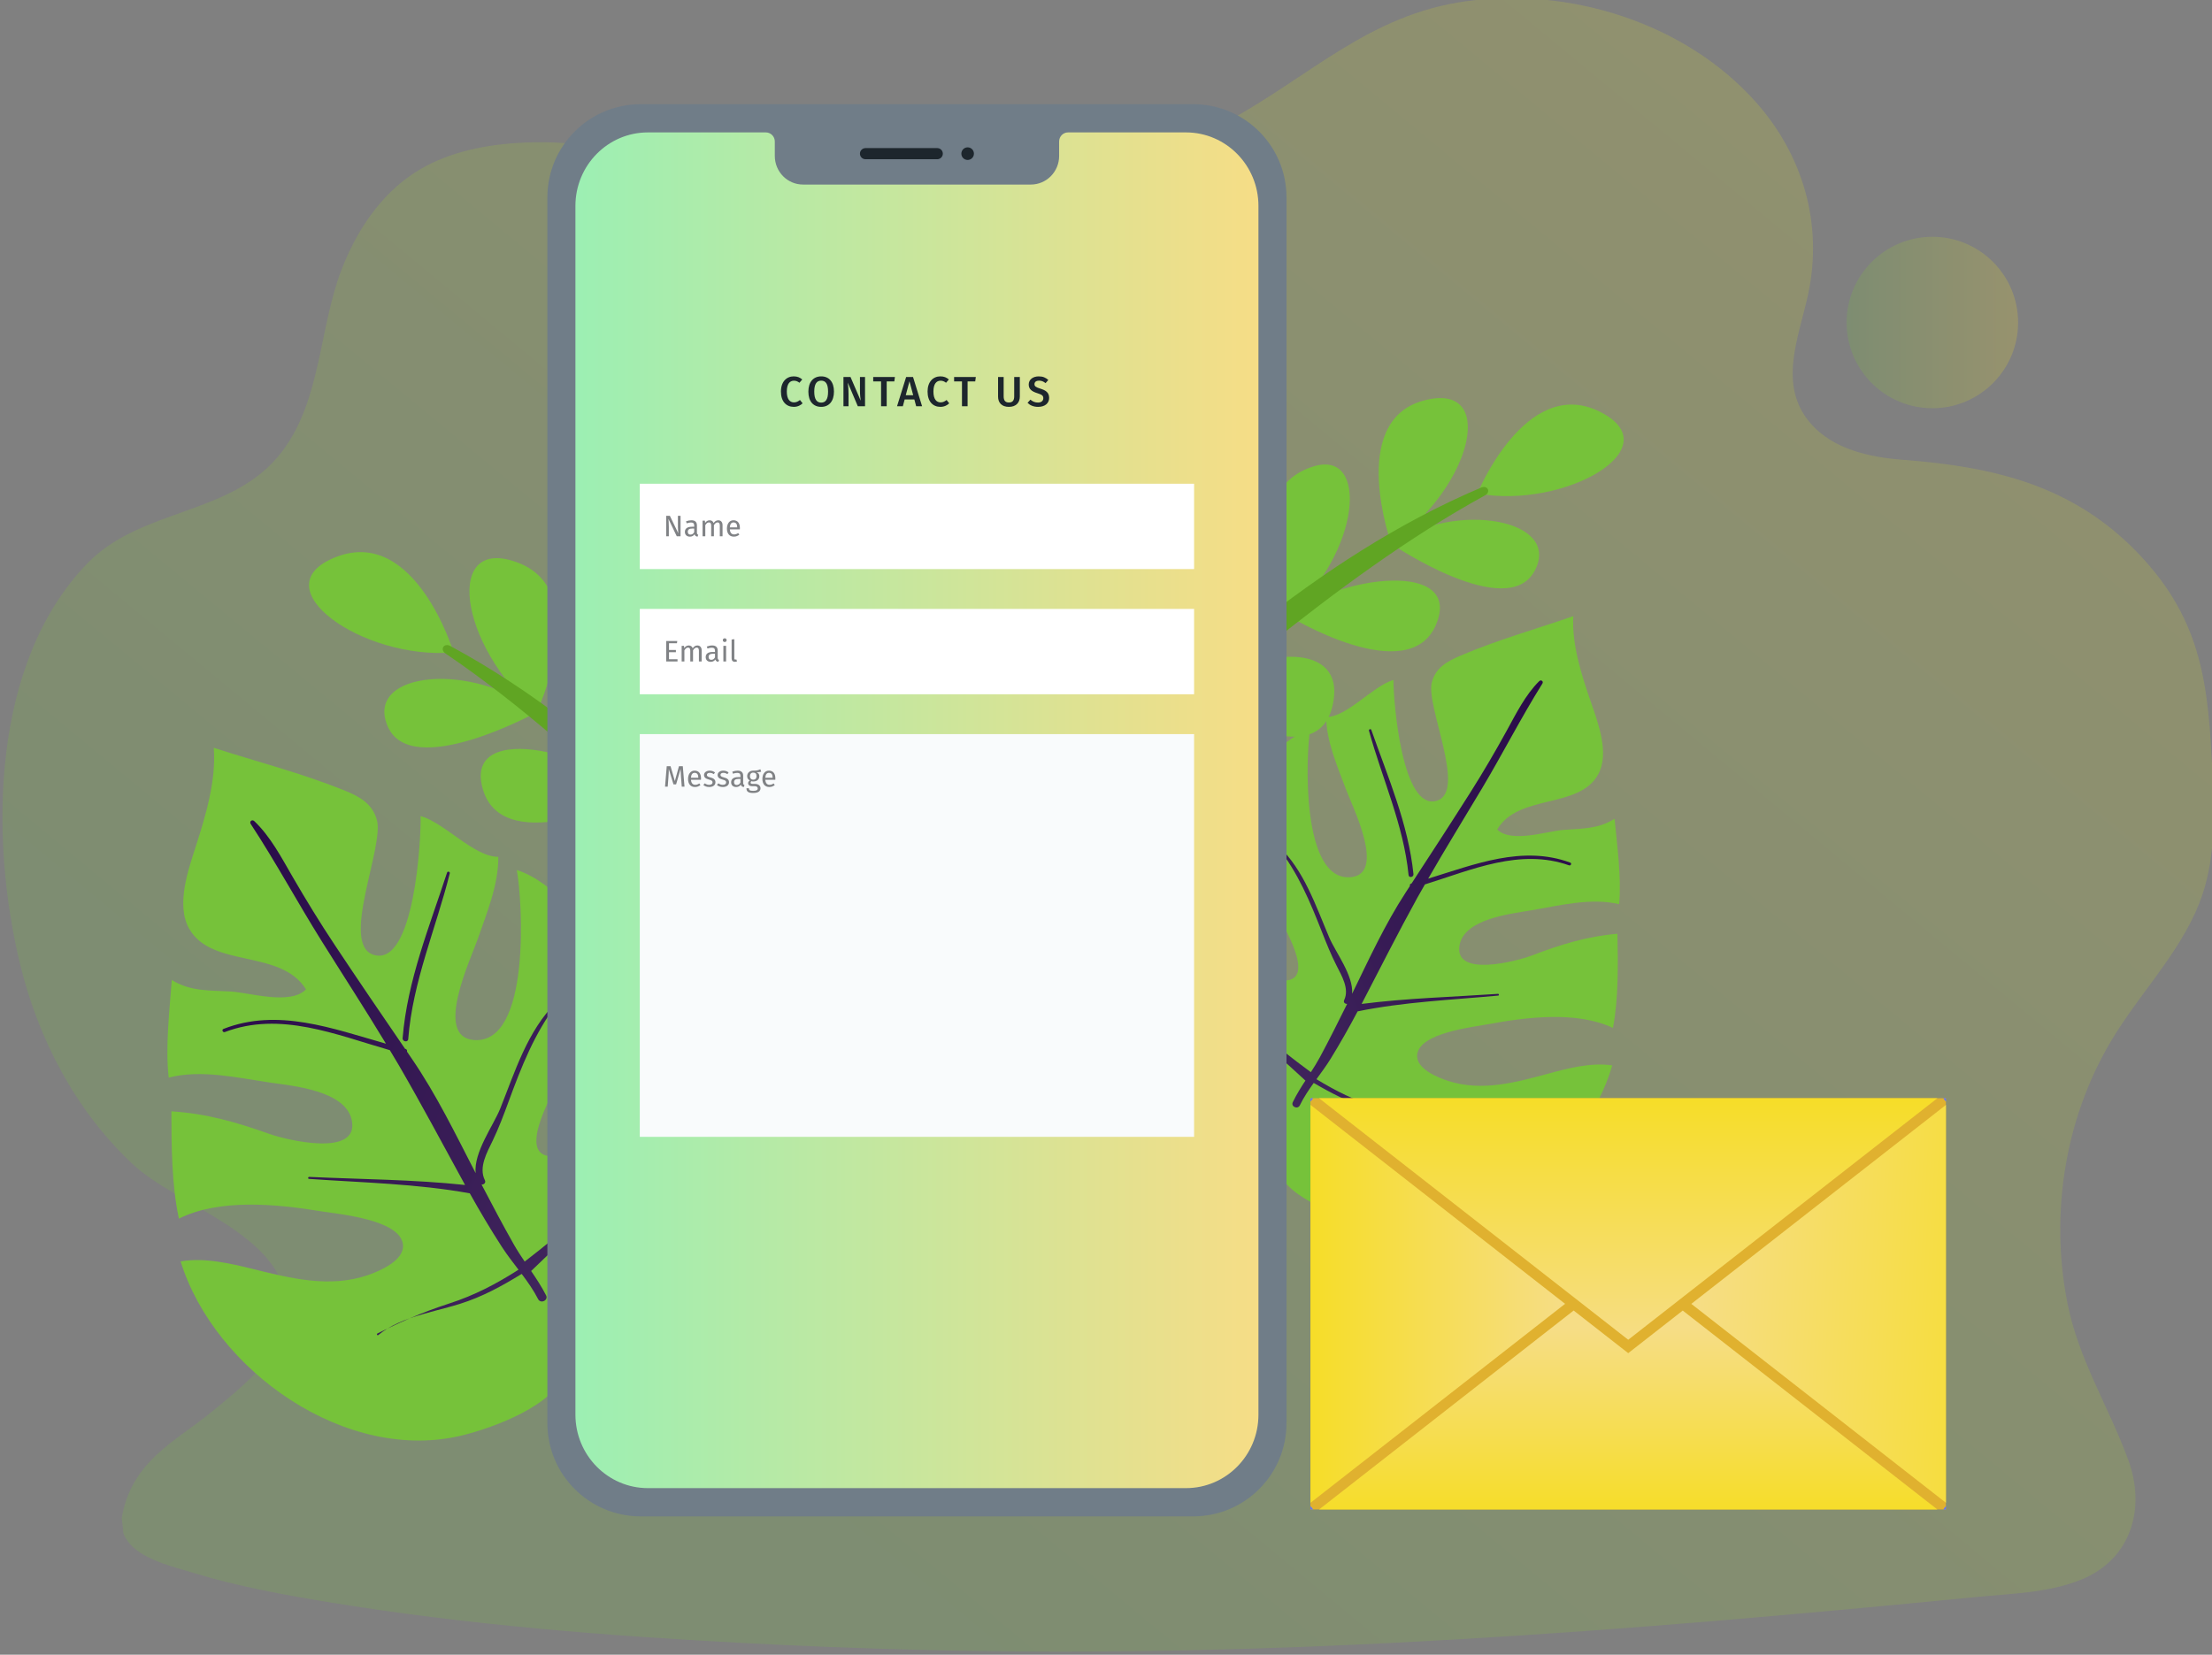 <?xml version="1.0" encoding="iso-8859-1"?>
<!-- Generator: Adobe Illustrator 16.0.0, SVG Export Plug-In . SVG Version: 6.00 Build 0)  -->
<!DOCTYPE svg PUBLIC "-//W3C//DTD SVG 1.1//EN" "http://www.w3.org/Graphics/SVG/1.1/DTD/svg11.dtd">
<svg version="1.1" id="Layer_1" xmlns="http://www.w3.org/2000/svg" xmlns:xlink="http://www.w3.org/1999/xlink" x="0px" y="0px"
	 width="433px" height="324px" viewBox="0 0 433 324" style="enable-background:new 0 0 433 324;" xml:space="preserve">
<rect x="0" y="0" width="433" height="324" fill="#808080" stroke="none"/>
<g>
	<g>
		<g>
			<linearGradient id="SVGID_1_" gradientUnits="userSpaceOnUse" x1="142.571" y1="295.122" x2="444.056" y2="-69.36">
				<stop  offset="0" style="stop-color:#76C23A"/>
				<stop  offset="1" style="stop-color:#F6DD28"/>
			</linearGradient>
			<path style="opacity:0.2;fill:url(#SVGID_1_);" d="M404.674,255.025c2.182,11.129,8.04,20.273,11.908,30.75
				c3.531,9.566,0.619,19.679-9.421,23.619c-6.47,2.539-13.638,2.652-20.472,3.324c-68.323,6.707-135.992,12.033-204.747,10.379
				c-1.39-0.034-2.779-0.07-4.168-0.108c-10.364-0.28-20.724-0.686-31.078-1.22c-27.516-1.42-55.135-3.578-82.344-8.049
				c-8.878-1.457-17.82-3.092-26.438-5.723c-3.832-1.17-10.537-2.691-12.97-6.324c-0.44-0.657-0.859-1.258-0.859-2.086
				c0-0.671-0.28-2.18-0.248-2.368c1.865-11.161,10.633-15.038,17.588-20.761c6.956-5.722,15.335-12.303,14.71-21.127
				c-0.967-13.811-21.364-19.198-30.083-27.319C14.863,217.59,7.45,203.42,3.893,188.642c-5.969-24.8-5.587-58.925,13.213-78.335
				c10.704-11.049,28.562-9.238,38.146-21.938c7.642-10.128,7.178-24.006,11.587-35.521c2.897-7.564,7.588-14.684,14.397-19.071
				c5.771-3.719,12.701-5.262,19.548-5.749c10.839-0.767,21.857,0.996,31.925,5.081c10.556,4.282,21.187,6.214,32.669,6.374
				c13.149,0.186,25.592-1.978,38.229-5.246c12.352-3.194,25.474-4.356,36.844-10.576c16.069-8.791,27.606-20.805,46.554-23.424
				c20.261-2.802,42.823,4.227,56.617,19.656c9.315,10.416,13.259,23.961,10.328,37.688c-1.806,8.463-6.066,17.82,0.501,25.354
				c4.349,4.989,11.396,6.591,17.993,7.094c17.76,1.351,33.301,4.938,46.13,18.346c12.667,13.241,13.739,26.076,14.534,43.47
				c0.358,7.806,0.52,15.798-1.957,23.233c-3.36,10.099-11.186,18.098-16.911,27.135
				C404.391,217.759,401.152,237.053,404.674,255.025z"/>
			<linearGradient id="SVGID_2_" gradientUnits="userSpaceOnUse" x1="361.475" y1="63.149" x2="395.044" y2="63.149">
				<stop  offset="0" style="stop-color:#76C23A"/>
				<stop  offset="1" style="stop-color:#F6DD28"/>
			</linearGradient>
			<path style="opacity:0.2;fill:url(#SVGID_2_);" d="M395.044,63.152c0,0.886-0.067,1.756-0.202,2.604
				c-1.245,8.026-8.197,14.177-16.578,14.177c-5.498,0-10.383-2.641-13.443-6.721c-2.1-2.806-3.346-6.286-3.346-10.061
				c0-9.271,7.517-16.788,16.789-16.788C387.529,46.364,395.044,53.881,395.044,63.152z"/>
		</g>
	</g>
	<g>
		<g>
			<path style="fill:#76C23A;" d="M249.758,222.515c-1.571-0.921-3.004-0.712-4.716-1.172c-2.761-0.741-4.522-2.353-6.785-4.063
				c-3.237-2.448-6.091-4.916-8.382-8.344c-4.555-6.81-6.73-16.185-6.153-24.31c0.743-10.458,5.861-17.385,11.825-25.121
				c2.948,5.143,5.043,11.372,6.662,17.044c1.105,3.87,4.002,15.784,9.495,15.431c7.809-0.506-5.527-18.708-6.571-20.802
				c-2.438-4.886-3.387-10.177-5.652-14.927c5.988-3.526,10.187-11.116,16.996-13.505c-0.879,5.242-1.805,30.081,8.041,28.997
				c6.791-0.747,0.257-13.705-1.076-17.282c-1.646-4.415-3.788-9.27-3.848-14.046c4.151-0.059,8.966-5.957,13.169-7.287
				c-0.011,4.1,1.675,25.923,8.576,23.631c5.778-1.92-2.259-18.511-1.063-23.124c0.738-2.849,2.877-4.082,5.557-5.229
				c7.274-3.116,14.719-5.183,22.141-7.76c-0.32,5.592,1.656,11.64,3.457,16.855c1.352,3.911,3.678,9.988,1.424,14.111
				c-3.758,6.876-15.616,3.749-19.781,10.809c2.741,2.711,9.708,0.335,12.949,0.081c3.699-0.292,6.857-0.147,10.027-2.189
				c0.508,5.281,1.377,11.498,0.896,16.731c-5.584-1.331-11.928,0.317-17.465,1.247c-3.792,0.639-12.816,1.63-13.764,6.738
				c-1.201,6.473,11.27,3.163,14.189,2.046c5.588-2.134,10.717-3.73,16.707-4.241c0.119,5.806,0.234,12.699-0.885,18.438
				c-7.002-3.32-16.809-2.146-24.389-0.729c-2.993,0.561-13.424,1.673-13.925,5.938c-0.329,2.809,4.167,4.561,6.105,5.183
				c6.594,2.115,13.245,0.267,19.638-1.462c3.912-1.057,8.393-2.214,12.439-1.589c-5.373,18.807-27.706,35.5-47.904,30.841
				c-5.058-1.167-15.82-4.74-17.492-10.397C249.49,226.653,250.555,223.877,249.758,222.515z"/>
			<g>
				<g>
					
						<linearGradient id="SVGID_3_" gradientUnits="userSpaceOnUse" x1="-106.883" y1="770.828" x2="-20.457" y2="770.828" gradientTransform="matrix(0.896 -0.443 0.443 0.896 -7.229 -537.921)">
						<stop  offset="0.027" style="stop-color:#41265D"/>
						<stop  offset="1" style="stop-color:#290B49"/>
					</linearGradient>
					<path style="fill:url(#SVGID_3_);" d="M276.52,219.238c1.292,0.52,2.58,1.084,3.875,1.679
						C279.205,220.228,277.889,219.689,276.52,219.238z M276.686,171.151c-1.014-9.827-5.014-19.001-8.253-28.239
						c-0.092-0.262-0.531-0.112-0.46,0.151c2.591,9.441,6.781,18.438,7.755,28.271C275.791,171.961,276.75,171.773,276.686,171.151z
						 M307.372,168.899c-9.38-3.441-18.729,0.353-27.806,3.146c3.439-5.994,7.08-11.869,10.615-17.806
						c4.023-6.76,7.574-13.727,11.743-20.395c0.27-0.434-0.263-0.828-0.617-0.479c-2.72,2.696-4.538,6.38-6.366,9.706
						c-2.23,4.055-4.549,8.027-7.024,11.94c-3.813,6.026-7.708,12.009-11.604,17.979c-0.02,0.007-0.037,0.012-0.055,0.017
						c-0.26,0.069-0.322,0.283-0.269,0.482c-0.257,0.393-0.513,0.785-0.769,1.178c-4.146,6.353-7.234,13.136-10.545,19.917
						c0.285-3.58-3.252-8.147-4.462-10.989c-2.633-6.186-4.97-13.272-10.001-17.983c-0.104-0.096-0.25,0.072-0.167,0.175
						c4.03,5.038,6.399,10.767,8.735,16.716c0.876,2.229,1.762,4.43,2.846,6.563c1.002,1.978,2.549,4.527,1.498,6.755
						c-0.217,0.46,0.182,0.772,0.577,0.746c-1.732,3.494-3.474,6.993-5.323,10.429c-0.545,1.009-1.154,1.98-1.776,2.944
						c-7.411-5.421-14.404-11.568-21.226-17.704c-0.354-0.318-0.779,0.256-0.448,0.577c6.657,6.477,13.762,12.424,20.567,18.734
						c0.014,0.013,0.027,0.021,0.043,0.031c-0.895,1.373-1.764,2.757-2.473,4.229c-0.422,0.877,0.959,1.494,1.381,0.616
						c0.738-1.536,1.704-2.968,2.716-4.379c3.462,2.02,6.811,3.773,10.728,4.909c2.651,0.767,5.757,1.335,8.629,2.283
						c-2.205-0.888-4.441-1.684-6.83-2.396c-4.399-1.313-8.133-3.181-11.996-5.529c0.963-1.324,1.939-2.639,2.785-4.012
						c1.866-3.032,3.611-6.127,5.277-9.271c9.077-1.856,18.313-2.232,27.519-3.089c0.22-0.02,0.175-0.353-0.043-0.338
						c-8.899,0.61-17.841,0.842-26.694,1.973c3.615-6.962,7.132-13.947,10.921-20.818c0.478-0.869,0.979-1.723,1.466-2.584
						c9.172-2.86,18.66-7.127,28.219-3.735C307.497,169.563,307.727,169.029,307.372,168.899z M282.121,221.717
						c-0.582-0.28-1.153-0.533-1.727-0.8c0.553,0.323,1.082,0.677,1.573,1.069C282.141,222.127,282.33,221.818,282.121,221.717z"/>
				</g>
			</g>
		</g>
		<g>
			<path style="fill:#76C23A;" d="M110.833,261.196c1.769-1.088,3.41-0.888,5.35-1.455c3.133-0.915,5.103-2.796,7.641-4.806
				c3.633-2.876,6.825-5.761,9.355-9.73c5.025-7.887,7.272-18.638,6.409-27.895c-1.111-11.915-7.125-19.689-14.124-28.367
				c-3.234,5.943-5.469,13.104-7.173,19.615c-1.164,4.446-4.169,18.113-10.446,17.846c-8.924-0.378,5.835-21.485,6.974-23.899
				c2.66-5.638,3.609-11.698,6.072-17.175c-6.921-3.874-11.901-12.428-19.731-14.981c1.135,5.96,2.815,34.279-8.446,33.29
				c-7.766-0.684-0.639-15.632,0.793-19.749c1.766-5.078,4.089-10.672,4.037-16.122c-4.739,0.035-10.38-6.573-15.21-7.985
				c0.117,4.678-1.258,29.621-9.191,27.181c-6.642-2.045,2.112-21.179,0.633-26.412c-0.914-3.232-3.386-4.587-6.471-5.828
				c-8.381-3.371-16.927-5.542-25.462-8.297c0.508,6.373-1.595,13.323-3.521,19.321c-1.443,4.497-3.944,11.488-1.268,16.137
				c4.46,7.752,17.913,3.887,22.843,11.836c-3.06,3.161-11.069,0.627-14.773,0.417c-4.229-0.239-7.829,0.005-11.497-2.246
				c-0.449,6.039-1.284,13.156-0.604,19.113c6.339-1.658,13.618,0.063,19.96,0.986c4.344,0.633,14.665,1.537,15.875,7.341
				c1.533,7.356-12.781,3.894-16.141,2.692c-6.43-2.295-12.321-3.988-19.17-4.418c0.011,6.627,0.052,14.494,1.475,21.012
				c7.905-3.963,19.124-2.872,27.809-1.442c3.429,0.564,15.36,1.571,16.038,6.427c0.447,3.194-4.639,5.308-6.835,6.066
				c-7.471,2.58-15.106,0.637-22.444-1.173c-4.491-1.108-9.633-2.317-14.234-1.501c6.604,21.324,32.506,39.808,55.437,33.986
				c5.743-1.458,17.931-5.808,19.697-12.305C111.241,265.912,109.957,262.771,110.833,261.196z"/>
			<g>
				<g>
					
						<linearGradient id="SVGID_4_" gradientUnits="userSpaceOnUse" x1="-2806.728" y1="-503.423" x2="-2708.082" y2="-503.423" gradientTransform="matrix(-0.906 -0.423 -0.423 0.906 -2632.834 -496.6)">
						<stop  offset="0.027" style="stop-color:#41265D"/>
						<stop  offset="1" style="stop-color:#290B49"/>
					</linearGradient>
					<path style="fill:url(#SVGID_4_);" d="M79.911,203.451c0.864-11.243,5.419-21.615,8.137-32.454
						c0.075-0.302-0.43-0.462-0.527-0.159c-3.463,10.62-7.798,21.189-8.708,32.432C78.756,203.978,79.855,204.167,79.911,203.451z
						 M80.212,258.133c-1.55,0.549-3.039,1.197-4.377,2.014C77.295,259.434,78.751,258.758,80.212,258.133z M74.064,261.405
						c0.552-0.462,1.146-0.877,1.771-1.259c-0.649,0.316-1.295,0.619-1.951,0.956C73.647,261.222,73.871,261.568,74.064,261.405z
						 M127.006,226.936c0.368-0.374-0.129-1.02-0.526-0.647c-7.629,7.173-15.455,14.362-23.773,20.735
						c-0.736-1.084-1.454-2.179-2.101-3.316c-2.199-3.873-4.273-7.82-6.338-11.767c0.451,0.021,0.899-0.345,0.641-0.863
						c-1.256-2.516,0.445-5.466,1.541-7.746c1.183-2.462,2.138-4.995,3.08-7.561c2.517-6.847,5.075-13.442,9.547-19.294
						c0.091-0.118-0.079-0.307-0.195-0.194c-5.624,5.503-8.11,13.646-10.958,20.771c-1.309,3.272-5.232,8.573-4.816,12.65
						c-3.948-7.655-7.642-15.317-12.532-22.459c-0.303-0.44-0.604-0.886-0.906-1.325c0.056-0.23-0.023-0.471-0.32-0.545
						c-0.02-0.005-0.041-0.01-0.063-0.016c-4.598-6.718-9.191-13.443-13.692-20.225c-2.925-4.402-5.669-8.877-8.316-13.449
						c-2.17-3.749-4.338-7.906-7.509-10.913c-0.413-0.392-1.011,0.074-0.691,0.562c4.925,7.503,9.149,15.363,13.912,22.975
						c4.184,6.686,8.484,13.297,12.561,20.05c-10.427-2.958-21.19-7.053-31.807-2.89c-0.401,0.158-0.126,0.761,0.274,0.609
						c10.823-4.11,21.757,0.521,32.294,3.553c0.58,0.971,1.171,1.933,1.738,2.91c4.497,7.746,8.685,15.629,12.985,23.482
						c-10.132-1.067-20.34-1.108-30.509-1.58c-0.249-0.013-0.294,0.369-0.042,0.387c10.527,0.745,21.073,0.941,31.479,2.831
						c1.98,3.547,4.05,7.034,6.255,10.447c0.999,1.546,2.147,3.021,3.279,4.507c-4.35,2.779-8.563,5.003-13.548,6.613
						c-2.709,0.873-5.24,1.836-7.734,2.904c3.253-1.154,6.782-1.879,9.789-2.823c4.44-1.393,8.217-3.479,12.117-5.87
						c1.189,1.583,2.327,3.193,3.209,4.926c0.502,0.992,2.062,0.256,1.559-0.735c-0.845-1.662-1.872-3.22-2.925-4.765
						c0.016-0.012,0.032-0.021,0.048-0.037C111.614,241.457,119.571,234.494,127.006,226.936z"/>
				</g>
			</g>
		</g>
		<g>
			<g>
				<path style="fill:#76C23A;" d="M313.066,80.566c14.398,7.085-6.817,19.218-23.875,16.064
					C289.191,96.631,298.663,73.493,313.066,80.566z"/>
				<path style="fill:#76C23A;" d="M272.349,106.496c12.563-8.456,33.438-4.867,28.073,5.256
					C295.053,121.884,272.349,106.496,272.349,106.496z"/>
				<path style="fill:#76C23A;" d="M252.18,120.576c10.071-7.994,34.277-10.956,28.918,1.738
					C275.729,134.992,252.18,120.576,252.18,120.576z"/>
				<path style="fill:#76C23A;" d="M278.479,78.49c14.684-4.151,10.038,16.493-6.13,28.006
					C272.349,106.496,263.808,82.644,278.479,78.49z"/>
				<path style="fill:#76C23A;" d="M261.138,136.389c-1.865,17.891-27.716-0.355-27.716-0.355
					C246.409,126.4,262.238,125.722,261.138,136.389z"/>
				<path style="fill:#76C23A;" d="M257.129,91.324c10.883-3.358,9.27,16.749-4.949,29.252
					C252.18,120.576,241.236,96.22,257.129,91.324z"/>
				<linearGradient id="SVGID_5_" gradientUnits="userSpaceOnUse" x1="306.446" y1="67.213" x2="196.967" y2="148.842">
					<stop  offset="0" style="stop-color:#26879A"/>
					<stop  offset="0.266" style="stop-color:#2391A1"/>
					<stop  offset="0.722" style="stop-color:#1BADB5"/>
					<stop  offset="1" style="stop-color:#15C1C3"/>
				</linearGradient>
				<path style="fill:url(#SVGID_5_);" d="M230.484,109.533c12.203-7.606,13.064,9.205,2.938,26.5
					C233.422,136.033,218.271,117.137,230.484,109.533z"/>
				<path style="fill:#60A523;" d="M207.622,160.271c11.135-13.569,23.678-26.067,37.387-37.166
					c13.805-10.945,28.669-20.752,44.95-27.64c1.291-0.513,1.919,0.91,0.715,1.539c-15.24,8.386-29.256,18.829-42.82,29.654
					c-13.471,10.984-26.406,22.622-38.932,34.804C207.855,162.472,206.725,161.336,207.622,160.271z"/>
			</g>
		</g>
		<g>
			<path style="fill:#76C23A;" d="M65.921,109.01c-15.413,5.857,5.122,20.313,22.874,18.731
				C88.795,127.741,81.336,103.16,65.921,109.01z"/>
			<path style="fill:#76C23A;" d="M105.073,139.457c-12.036-9.861-33.736-8.203-29.223,2.668
				C80.365,153.008,105.073,139.457,105.073,139.457z"/>
			<path style="fill:#76C23A;" d="M124.348,155.803c-9.533-9.148-34.009-14.51-29.749-1.009
				C98.869,168.281,124.348,155.803,124.348,155.803z"/>
			<path style="fill:#76C23A;" d="M101.501,110.217c-14.619-5.66-11.857,15.903,3.571,29.24
				C105.073,139.457,116.11,115.881,101.501,110.217z"/>
			<linearGradient id="SVGID_6_" gradientUnits="userSpaceOnUse" x1="161.483" y1="200.527" x2="55.843" y2="119.377">
				<stop  offset="0" style="stop-color:#15C1C3"/>
				<stop  offset="0.278" style="stop-color:#1BADB5"/>
				<stop  offset="0.734" style="stop-color:#2391A1"/>
				<stop  offset="1" style="stop-color:#26879A"/>
			</linearGradient>
			<path style="fill:url(#SVGID_6_);" d="M113.66,171.115c0.183,18.48,28.387,2.308,28.387,2.308
				C129.688,162.317,113.562,160.098,113.66,171.115z"/>
			<linearGradient id="SVGID_7_" gradientUnits="userSpaceOnUse" x1="176.384" y1="181.13" x2="70.746" y2="99.981">
				<stop  offset="0" style="stop-color:#15C1C3"/>
				<stop  offset="0.278" style="stop-color:#1BADB5"/>
				<stop  offset="0.734" style="stop-color:#2391A1"/>
				<stop  offset="1" style="stop-color:#26879A"/>
			</linearGradient>
			<path style="fill:url(#SVGID_7_);" d="M122.104,125.404c-10.809-4.485-11.096,16.24,2.243,30.398
				C124.348,155.803,137.889,131.942,122.104,125.404z"/>
			<linearGradient id="SVGID_8_" gradientUnits="userSpaceOnUse" x1="174.875" y1="183.095" x2="69.236" y2="101.945">
				<stop  offset="0" style="stop-color:#15C1C3"/>
				<stop  offset="0.278" style="stop-color:#1BADB5"/>
				<stop  offset="0.734" style="stop-color:#2391A1"/>
				<stop  offset="1" style="stop-color:#26879A"/>
			</linearGradient>
			<path style="fill:url(#SVGID_8_);" d="M147.604,146.6c-11.748-8.959-14.252,8.157-5.558,26.823
				C142.047,173.423,159.364,155.554,147.604,146.6z"/>
			<path style="fill:#60A523;" d="M166.101,200.704c-10.081-14.955-21.708-28.948-34.662-41.621
				c-13.068-12.527-27.327-23.991-43.316-32.608c-1.27-0.648-2.052,0.747-0.88,1.506c14.781,10.048,28.111,22.082,40.945,34.461
				c12.721,12.535,24.83,25.688,36.47,39.357C165.648,202.934,166.915,201.879,166.101,200.704z"/>
		</g>
	</g>
	<g>
		<g>
			<g>
				<g>
					<path style="fill:#707D88;" d="M233.566,20.402h-17.263H142.68h-17.264c-10.092,0-18.268,8.176-18.268,18.26v24.703v7.046
						v12.996v22.451v5.515v22.453v144.83c0,10.082,8.176,18.258,18.268,18.258h108.151c10.092,0,18.268-8.176,18.268-18.258V113.641
						V91.189V38.662C251.834,28.578,243.658,20.402,233.566,20.402z"/>
					<g>
						<linearGradient id="SVGID_9_" gradientUnits="userSpaceOnUse" x1="112.638" y1="158.653" x2="246.341" y2="158.653">
							<stop  offset="0" style="stop-color:#9CEFB3"/>
							<stop  offset="1" style="stop-color:#F6DD86"/>
						</linearGradient>
						<path style="fill:url(#SVGID_9_);" d="M246.341,40.323v236.679c0,7.949-6.354,14.379-14.189,14.379H126.827
							c-7.835,0-14.189-6.445-14.189-14.396V40.323c0-7.948,6.354-14.397,14.189-14.397h23.09c0.956,0,1.752,0.794,1.752,1.779
							v2.828c0,3.101,2.469,5.604,5.526,5.604h44.589c3.058,0,5.542-2.504,5.542-5.604v-2.828c0-0.985,0.78-1.779,1.751-1.779
							h23.074C239.987,25.926,246.341,32.375,246.341,40.323z"/>
					</g>
					<path style="fill:#1D262D;" d="M183.471,28.999h-14.046c-0.601,0-1.091,0.484-1.091,1.091c0,0.598,0.49,1.089,1.091,1.089
						h14.046c0.599,0,1.089-0.491,1.089-1.089C184.56,29.483,184.07,28.999,183.471,28.999z M189.417,28.851
						c-0.684,0-1.232,0.556-1.232,1.239c0,0.675,0.549,1.23,1.232,1.23s1.231-0.556,1.231-1.23
						C190.648,29.406,190.101,28.851,189.417,28.851z"/>
					<path style="fill:none;" d="M233.172,27.918h-10.4h-6.47h-5.744v1.926c-0.002,4.607-3.732,8.339-8.34,8.339h-45.456
						c-4.606,0-8.337-3.731-8.338-8.339v-1.926h-5.744h-7.695H125.8c-3.258,0.004-6.185,1.313-8.324,3.449
						c-2.134,2.139-3.446,5.063-3.447,8.324v237.936c0.001,3.258,1.313,6.184,3.447,8.323c2.139,2.134,5.065,3.446,8.324,3.447
						h107.382c3.256-0.001,6.182-1.312,8.317-3.444c2.133-2.137,3.444-5.061,3.444-8.317V39.691c0-3.261-1.313-6.186-3.447-8.324
						C239.357,29.231,236.432,27.922,233.172,27.918z"/>
				</g>
			</g>
		</g>
		<g>
			<g>
				<rect x="125.238" y="94.718" style="fill:#FFFFFF;" width="108.505" height="16.71"/>
				<g>
					<path style="fill:#808285;" d="M133.218,105.009h-0.74l-1.63-3.403c0.029,0.33,0.076,0.819,0.076,1.563v1.84h-0.518v-4.011
						h0.721l1.647,3.41c-0.012-0.093-0.074-0.732-0.074-1.222v-2.188h0.518V105.009z"/>
					<path style="fill:#808285;" d="M136.68,104.706l-0.123,0.372c-0.308-0.034-0.506-0.157-0.599-0.459
						c-0.215,0.318-0.541,0.459-0.913,0.459c-0.612,0-0.979-0.379-0.979-0.926c0-0.658,0.496-1.013,1.351-1.013h0.472v-0.227
						c0-0.441-0.216-0.606-0.641-0.606c-0.227,0-0.513,0.059-0.827,0.165l-0.133-0.392c0.377-0.139,0.715-0.208,1.059-0.208
						c0.739,0,1.077,0.378,1.077,1.017v1.404C136.423,104.561,136.522,104.647,136.68,104.706z M135.888,104.2v-0.706h-0.402
						c-0.565,0-0.851,0.211-0.851,0.629c0,0.361,0.182,0.554,0.53,0.554C135.479,104.677,135.713,104.52,135.888,104.2z"/>
					<path style="fill:#808285;" d="M141.438,102.809v2.2h-0.536v-2.125c0-0.459-0.199-0.593-0.43-0.593
						c-0.333,0-0.513,0.215-0.724,0.541v2.177h-0.534v-2.125c0-0.459-0.198-0.593-0.43-0.593c-0.332,0-0.518,0.215-0.722,0.541
						v2.177h-0.536v-3.067h0.461l0.045,0.449c0.204-0.311,0.483-0.519,0.885-0.519c0.378,0,0.659,0.202,0.774,0.553
						c0.219-0.331,0.5-0.553,0.912-0.553C141.105,101.872,141.438,102.232,141.438,102.809z"/>
					<path style="fill:#808285;" d="M144.824,103.657h-1.955c0.052,0.71,0.383,0.985,0.826,0.985c0.302,0,0.529-0.082,0.797-0.269
						l0.232,0.319c-0.302,0.24-0.646,0.385-1.071,0.385c-0.856,0-1.356-0.599-1.356-1.57c0-0.955,0.483-1.636,1.275-1.636
						c0.826,0,1.263,0.576,1.263,1.512C144.835,103.49,144.831,103.589,144.824,103.657z M144.306,103.228
						c0-0.601-0.237-0.932-0.721-0.932c-0.407,0-0.676,0.286-0.716,0.967h1.437V103.228z"/>
				</g>
			</g>
			<g>
				<rect x="125.238" y="119.23" style="fill:#FFFFFF;" width="108.505" height="16.71"/>
				<g>
					<path style="fill:#808285;" d="M132.513,125.953h-1.554v1.312h1.35v0.44h-1.35v1.374h1.665v0.442h-2.217v-4.011h2.171
						L132.513,125.953z"/>
					<path style="fill:#808285;" d="M137.349,127.321v2.2h-0.536v-2.123c0-0.461-0.199-0.596-0.431-0.596
						c-0.331,0-0.513,0.217-0.722,0.543v2.176h-0.536v-2.123c0-0.461-0.197-0.596-0.43-0.596c-0.333,0-0.519,0.217-0.723,0.543
						v2.176h-0.535v-3.064h0.46l0.045,0.444c0.204-0.307,0.483-0.518,0.885-0.518c0.378,0,0.659,0.206,0.775,0.554
						c0.22-0.332,0.5-0.554,0.913-0.554C137.016,126.384,137.349,126.747,137.349,127.321z"/>
					<path style="fill:#808285;" d="M140.751,129.219l-0.123,0.372c-0.309-0.035-0.506-0.156-0.598-0.459
						c-0.215,0.319-0.541,0.459-0.913,0.459c-0.611,0-0.979-0.378-0.979-0.925c0-0.658,0.495-1.011,1.351-1.011h0.471v-0.228
						c0-0.443-0.216-0.605-0.64-0.605c-0.227,0-0.512,0.059-0.827,0.162l-0.134-0.39c0.378-0.138,0.716-0.211,1.059-0.211
						c0.74,0,1.076,0.38,1.076,1.02v1.402C140.495,129.073,140.594,129.161,140.751,129.219z M139.961,128.712v-0.704h-0.401
						c-0.565,0-0.85,0.21-0.85,0.629c0,0.361,0.181,0.554,0.53,0.554C139.554,129.19,139.786,129.032,139.961,128.712z"/>
					<path style="fill:#808285;" d="M142.24,125.348c0,0.206-0.152,0.363-0.379,0.363c-0.22,0-0.373-0.157-0.373-0.363
						c0-0.209,0.152-0.365,0.373-0.365C142.088,124.982,142.24,125.139,142.24,125.348z M142.135,129.521H141.6v-3.064h0.535
						V129.521z"/>
					<path style="fill:#808285;" d="M143.212,128.916v-3.696l0.535-0.063v3.748c0,0.162,0.053,0.244,0.192,0.244
						c0.076,0,0.14-0.012,0.198-0.034l0.14,0.372c-0.116,0.064-0.267,0.104-0.424,0.104
						C143.463,129.591,143.212,129.354,143.212,128.916z"/>
				</g>
			</g>
			<g>
				<rect x="125.238" y="143.743" style="fill:#F9FBFC;" width="108.505" height="78.856"/>
				<g>
					<path style="fill:#808285;" d="M133.991,154.033h-0.536l-0.139-1.811c-0.053-0.628-0.093-1.303-0.099-1.635l-0.868,2.991
						h-0.518l-0.914-2.997c0,0.472-0.029,1.094-0.077,1.683l-0.133,1.769h-0.525l0.332-4.011h0.746l0.844,2.917l0.802-2.917h0.752
						L133.991,154.033z"/>
					<path style="fill:#808285;" d="M137.215,152.684h-1.955c0.052,0.709,0.383,0.982,0.826,0.982c0.302,0,0.529-0.08,0.797-0.268
						l0.232,0.322c-0.302,0.236-0.646,0.382-1.071,0.382c-0.856,0-1.357-0.6-1.357-1.57c0-0.955,0.483-1.636,1.275-1.636
						c0.826,0,1.263,0.577,1.263,1.514C137.227,152.514,137.222,152.613,137.215,152.684z M136.697,152.252
						c0-0.599-0.238-0.93-0.721-0.93c-0.407,0-0.676,0.283-0.716,0.966h1.437V152.252z"/>
					<path style="fill:#808285;" d="M139.961,151.246l-0.227,0.338c-0.274-0.176-0.512-0.262-0.797-0.262
						c-0.35,0-0.565,0.155-0.565,0.399c0,0.252,0.163,0.368,0.657,0.496c0.646,0.163,1.019,0.419,1.019,0.954
						c0,0.641-0.588,0.931-1.209,0.931c-0.519,0-0.891-0.168-1.159-0.399l0.286-0.326c0.244,0.185,0.529,0.295,0.861,0.295
						c0.401,0,0.657-0.174,0.657-0.465c0-0.303-0.151-0.419-0.745-0.576c-0.663-0.174-0.925-0.46-0.925-0.891
						c0-0.488,0.471-0.844,1.107-0.844C139.35,150.896,139.669,151.024,139.961,151.246z"/>
					<path style="fill:#808285;" d="M142.622,151.246l-0.227,0.338c-0.274-0.176-0.513-0.262-0.797-0.262
						c-0.35,0-0.564,0.155-0.564,0.399c0,0.252,0.163,0.368,0.657,0.496c0.646,0.163,1.019,0.419,1.019,0.954
						c0,0.641-0.587,0.931-1.209,0.931c-0.518,0-0.891-0.168-1.158-0.399l0.285-0.326c0.244,0.185,0.529,0.295,0.861,0.295
						c0.402,0,0.657-0.174,0.657-0.465c0-0.303-0.151-0.419-0.745-0.576c-0.664-0.174-0.926-0.46-0.926-0.891
						c0-0.488,0.472-0.844,1.107-0.844C142.011,150.896,142.331,151.024,142.622,151.246z"/>
					<path style="fill:#808285;" d="M145.734,153.73l-0.123,0.372c-0.308-0.034-0.506-0.155-0.599-0.46
						c-0.215,0.322-0.541,0.46-0.913,0.46c-0.612,0-0.979-0.378-0.979-0.925c0-0.657,0.496-1.012,1.351-1.012h0.471v-0.227
						c0-0.444-0.216-0.607-0.641-0.607c-0.227,0-0.511,0.061-0.827,0.163l-0.133-0.39c0.377-0.14,0.715-0.209,1.059-0.209
						c0.74,0,1.077,0.379,1.077,1.018v1.403C145.478,153.586,145.577,153.672,145.734,153.73z M144.942,153.225v-0.704h-0.402
						c-0.565,0-0.85,0.208-0.85,0.628c0,0.361,0.182,0.555,0.53,0.555C144.535,153.703,144.768,153.545,144.942,153.225z"/>
					<path style="fill:#808285;" d="M148.998,151.105c-0.256,0.082-0.548,0.094-0.896,0.094c0.36,0.162,0.541,0.418,0.541,0.774
						c0,0.604-0.437,1.041-1.17,1.041c-0.14,0-0.262-0.017-0.39-0.058c-0.088,0.063-0.152,0.174-0.152,0.285
						c0,0.14,0.088,0.25,0.402,0.25h0.489c0.628,0,1.048,0.361,1.048,0.85c0,0.594-0.489,0.932-1.438,0.932
						c-1.001,0-1.315-0.31-1.315-0.932h0.483c0,0.35,0.157,0.513,0.832,0.513c0.664,0,0.897-0.169,0.897-0.478
						c0-0.291-0.233-0.438-0.618-0.438h-0.482c-0.547,0-0.792-0.273-0.792-0.582c0-0.197,0.116-0.395,0.338-0.54
						c-0.355-0.187-0.519-0.454-0.519-0.851c0-0.627,0.507-1.07,1.182-1.07c0.762,0.018,1.042-0.111,1.402-0.273L148.998,151.105z
						 M146.802,151.967c0,0.408,0.227,0.692,0.646,0.692c0.419,0,0.646-0.257,0.646-0.697c0-0.448-0.22-0.682-0.657-0.682
						C147.024,151.28,146.802,151.566,146.802,151.967z"/>
					<path style="fill:#808285;" d="M151.764,152.684h-1.954c0.052,0.709,0.383,0.982,0.827,0.982c0.302,0,0.527-0.08,0.795-0.268
						l0.232,0.322c-0.302,0.236-0.646,0.382-1.069,0.382c-0.855,0-1.356-0.6-1.356-1.57c0-0.955,0.483-1.636,1.275-1.636
						c0.825,0,1.262,0.577,1.262,1.514C151.776,152.514,151.77,152.613,151.764,152.684z M151.245,152.252
						c0-0.599-0.237-0.93-0.719-0.93c-0.407,0-0.675,0.283-0.716,0.966h1.435V152.252z"/>
				</g>
			</g>
		</g>
		<g>
			<path style="fill:#1D262D;" d="M157.042,74.301l-0.554,0.645c-0.333-0.264-0.671-0.403-1.06-0.403
				c-0.796,0-1.409,0.578-1.409,2.126c0,1.508,0.597,2.12,1.409,2.12c0.496,0,0.835-0.215,1.167-0.464l0.514,0.646
				c-0.348,0.357-0.944,0.695-1.723,0.695c-1.482,0-2.517-1.051-2.517-2.998c0-1.92,1.093-2.972,2.5-2.972
				C156.098,73.696,156.571,73.912,157.042,74.301z"/>
			<path style="fill:#1D262D;" d="M163.248,76.676c0,1.89-0.969,2.99-2.501,2.99c-1.531,0-2.508-1.066-2.508-2.98
				c0-1.88,0.977-2.989,2.508-2.989C162.279,73.696,163.248,74.764,163.248,76.676z M159.389,76.686c0,1.54,0.522,2.146,1.358,2.146
				c0.852,0,1.349-0.605,1.349-2.155c0-1.53-0.489-2.145-1.349-2.145C159.894,74.531,159.389,75.146,159.389,76.686z"/>
			<path style="fill:#1D262D;" d="M169.331,79.543h-1.417l-1.962-4.63c0.059,0.506,0.149,1.234,0.149,2.294v2.336h-0.995V73.82
				h1.383l1.996,4.637c-0.049-0.315-0.148-1.144-0.148-1.955V73.82h0.994V79.543z"/>
			<path style="fill:#1D262D;" d="M175.063,74.689h-1.492v4.854h-1.101v-4.854h-1.539V73.82h4.248L175.063,74.689z"/>
			<path style="fill:#1D262D;" d="M178.983,78.217h-1.896l-0.356,1.326h-1.135l1.781-5.723h1.35l1.772,5.723h-1.159L178.983,78.217z
				 M178.76,77.389l-0.729-2.732l-0.729,2.732H178.76z"/>
			<path style="fill:#1D262D;" d="M185.743,74.301l-0.554,0.645c-0.333-0.264-0.671-0.403-1.06-0.403
				c-0.796,0-1.409,0.578-1.409,2.126c0,1.508,0.597,2.12,1.409,2.12c0.497,0,0.836-0.215,1.167-0.464l0.514,0.646
				c-0.349,0.357-0.944,0.695-1.724,0.695c-1.48,0-2.515-1.051-2.515-2.998c0-1.92,1.092-2.972,2.499-2.972
				C184.799,73.696,185.271,73.912,185.743,74.301z"/>
			<path style="fill:#1D262D;" d="M190.899,74.689h-1.492v4.854h-1.101v-4.854h-1.541V73.82h4.25L190.899,74.689z"/>
			<path style="fill:#1D262D;" d="M199.63,77.671c0,1.151-0.737,1.995-2.137,1.995c-1.408,0-2.12-0.819-2.12-1.995V73.82h1.093
				v3.793c0,0.805,0.323,1.199,1.027,1.199c0.713,0,1.036-0.395,1.036-1.199V73.82h1.102V77.671z"/>
			<path style="fill:#1D262D;" d="M205.206,74.4l-0.538,0.619c-0.413-0.338-0.81-0.488-1.283-0.488
				c-0.513,0-0.885,0.232-0.885,0.681c0,0.413,0.223,0.597,1.176,0.893c1,0.314,1.695,0.729,1.695,1.807
				c0,1.026-0.802,1.755-2.168,1.755c-0.911,0-1.59-0.322-2.063-0.786l0.563-0.628c0.423,0.354,0.879,0.57,1.474,0.57
				c0.613,0,1.051-0.299,1.051-0.854c0-0.48-0.239-0.694-1.133-0.969c-1.2-0.372-1.722-0.853-1.722-1.724
				c0-0.95,0.819-1.58,1.946-1.58C204.155,73.696,204.709,73.944,205.206,74.4z"/>
		</g>
	</g>
	<g>
		<rect x="256.512" y="215.033" style="fill:#E0B12F;" width="124.395" height="80.522"/>
		<g>
			<g>
				<linearGradient id="SVGID_10_" gradientUnits="userSpaceOnUse" x1="318.724" y1="215.036" x2="318.724" y2="262.914">
					<stop  offset="0" style="stop-color:#F6DD28"/>
					<stop  offset="1" style="stop-color:#F6DD86"/>
				</linearGradient>
				<polygon style="fill:url(#SVGID_10_);" points="379.24,215.036 258.207,215.036 318.725,262.332 				"/>
				<g>
					<linearGradient id="SVGID_11_" gradientUnits="userSpaceOnUse" x1="400.179" y1="256.417" x2="331.179" y2="252.417">
						<stop  offset="0" style="stop-color:#F6DD28"/>
						<stop  offset="1" style="stop-color:#F6DD86"/>
					</linearGradient>
					<polygon style="fill:url(#SVGID_11_);" points="380.92,216.346 331.074,255.303 380.92,294.255 					"/>
				</g>
				<polygon style="fill:#6273FD;" points="380.92,215.711 380.92,215.036 380.392,215.036 				"/>
				<linearGradient id="SVGID_12_" gradientUnits="userSpaceOnUse" x1="318.725" y1="296.286" x2="318.725" y2="260.063">
					<stop  offset="0" style="stop-color:#F6DD28"/>
					<stop  offset="1" style="stop-color:#F6DD86"/>
				</linearGradient>
				<polygon style="fill:url(#SVGID_12_);" points="379.23,295.556 329.396,256.613 318.725,264.955 308.042,256.605 
					258.219,295.556 				"/>
				<polygon style="fill:#6273FD;" points="380.396,295.556 380.92,295.556 380.92,294.886 				"/>
				<polygon style="fill:#6273FD;" points="257.057,215.036 256.529,215.036 256.529,215.711 				"/>
				<polygon style="fill:#6273FD;" points="256.529,294.886 256.529,295.556 257.053,295.556 				"/>
				<linearGradient id="SVGID_13_" gradientUnits="userSpaceOnUse" x1="256.529" y1="255.301" x2="306.365" y2="255.301">
					<stop  offset="0" style="stop-color:#F6DD28"/>
					<stop  offset="1" style="stop-color:#F6DD86"/>
				</linearGradient>
				<polygon style="fill:url(#SVGID_13_);" points="306.365,255.295 256.529,216.346 256.529,294.255 				"/>
			</g>
		</g>
	</g>
</g>
</svg>
